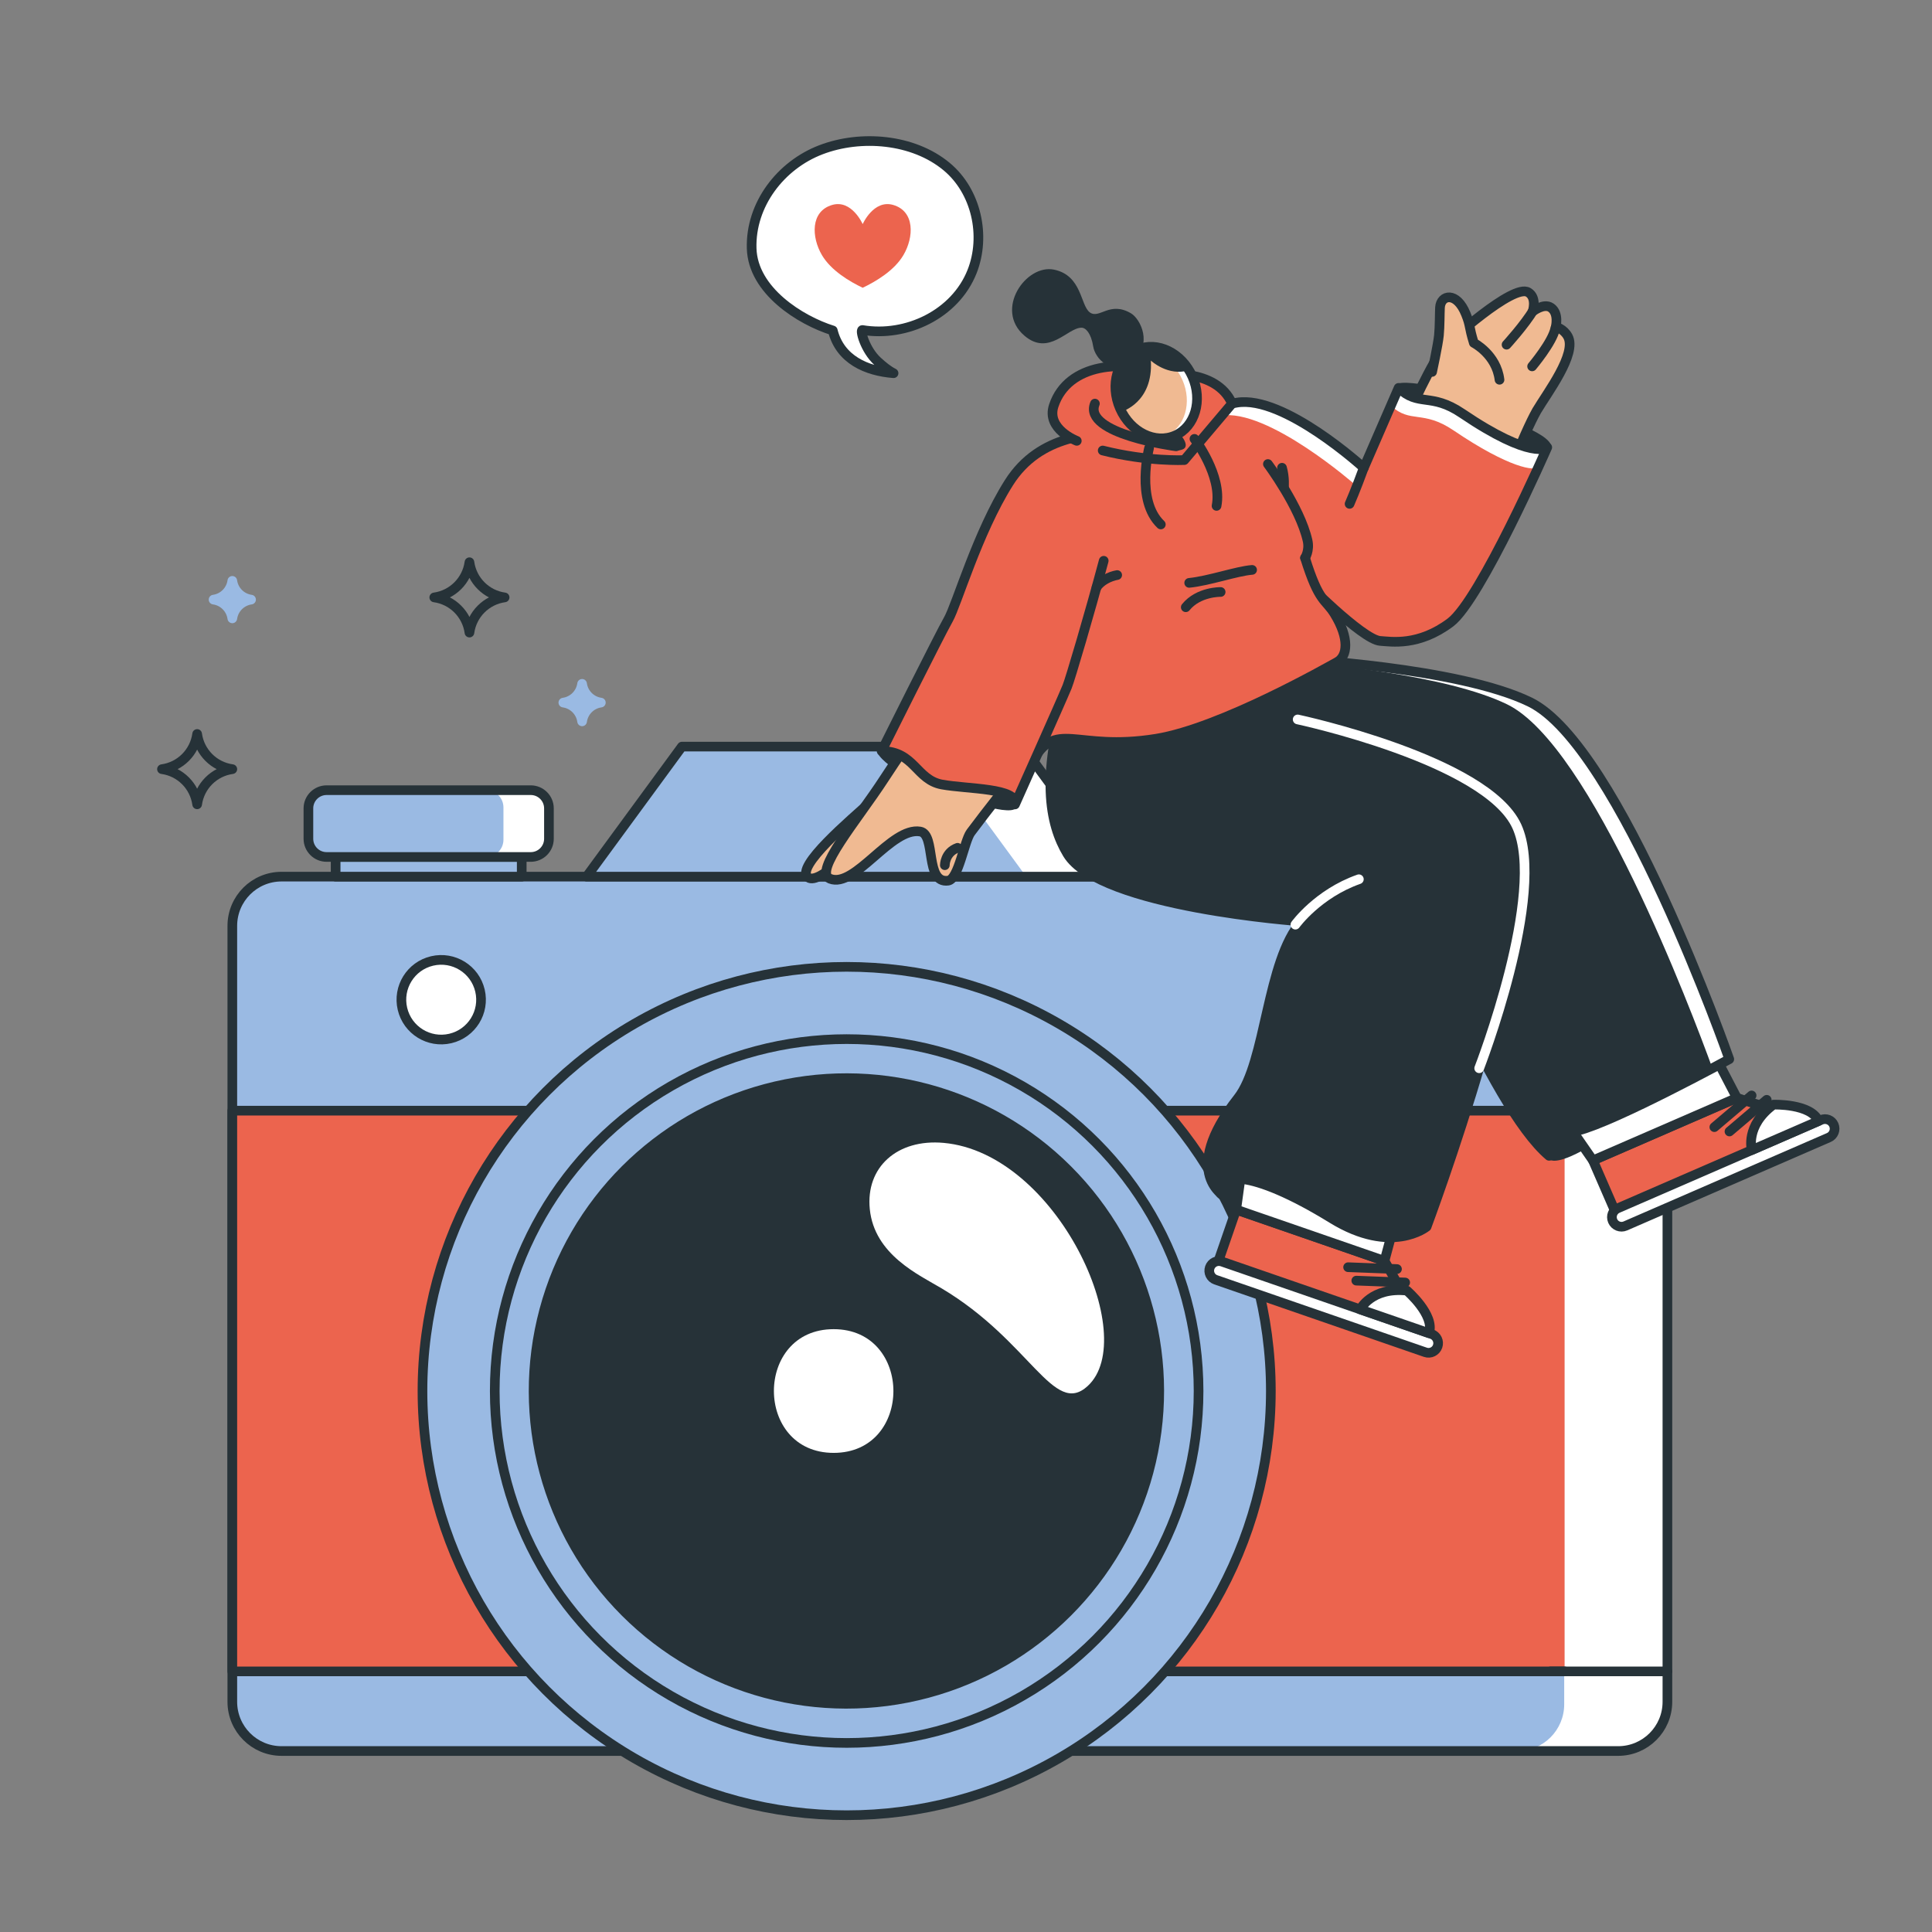 <?xml version="1.0" encoding="utf-8"?>
<!-- Generator: Adobe Illustrator 27.5.0, SVG Export Plug-In . SVG Version: 6.00 Build 0)  -->
<svg version="1.1" xmlns="http://www.w3.org/2000/svg" xmlns:xlink="http://www.w3.org/1999/xlink" x="0px" y="0px"
	 viewBox="0 0 500 500" style="enable-background:new 0 0 500 500;" xml:space="preserve">
<rect x="0" y="0" width="500" height="500" fill="#808080" stroke="none"/>
<g id="Sparkles">
	<g>
		<path style="fill:none;stroke:#263238;stroke-width:2.5;stroke-linecap:round;stroke-linejoin:round;stroke-miterlimit:10;" d="
			M121.492,145.506L121.492,145.506c0.649,4.732,4.37,8.454,9.102,9.102l0,0l0,0c-4.732,0.649-8.453,4.37-9.102,9.102l0,0l0,0
			c-0.649-4.732-4.37-8.454-9.102-9.102l0,0l0,0C117.122,153.959,120.843,150.238,121.492,145.506L121.492,145.506z"/>
	</g>
	<g>
		
			<path style="fill:#9ABAE3;stroke:#9ABAE3;stroke-width:2.5;stroke-linecap:round;stroke-linejoin:round;stroke-miterlimit:10;" d="
			M60.123,150.326L60.123,150.326c0.346,2.524,2.33,4.508,4.854,4.854l0,0l0,0c-2.524,0.346-4.508,2.331-4.854,4.854l0,0l0,0
			c-0.346-2.524-2.331-4.508-4.854-4.854l0,0l0,0C57.793,154.834,59.777,152.85,60.123,150.326L60.123,150.326z"/>
	</g>
	<g>
		
			<path style="fill:#9ABAE3;stroke:#9ABAE3;stroke-width:2.5;stroke-linecap:round;stroke-linejoin:round;stroke-miterlimit:10;" d="
			M150.646,176.978L150.646,176.978c0.346,2.524,2.331,4.508,4.854,4.854l0,0l0,0c-2.524,0.346-4.508,2.331-4.854,4.854l0,0l0,0
			c-0.346-2.524-2.331-4.508-4.854-4.854l0,0l0,0C148.316,181.486,150.3,179.501,150.646,176.978L150.646,176.978z"/>
	</g>
	<g>
		<path style="fill:none;stroke:#263238;stroke-width:2.5;stroke-linecap:round;stroke-linejoin:round;stroke-miterlimit:10;" d="
			M51.021,189.953L51.021,189.953c0.649,4.732,4.37,8.454,9.102,9.102l0,0l0,0c-4.732,0.649-8.454,4.37-9.102,9.102l0,0l0,0
			c-0.649-4.732-4.37-8.453-9.102-9.102l0,0l0,0C46.651,198.407,50.372,194.685,51.021,189.953L51.021,189.953z"/>
	</g>
</g>
<g id="Camera">
	<g>
		<g>
			<path style="fill:#9ABAE3;" d="M72.866,453.162h345.916c7.037,0,12.742-5.705,12.742-12.742V239.615
				c0-7.037-5.705-12.743-12.742-12.743H72.866c-7.037,0-12.742,5.705-12.742,12.742v200.805
				C60.123,447.457,65.828,453.162,72.866,453.162z"/>
			<path style="fill:#FFFFFF;" d="M392.729,453.162h26.704c6.678,0,12.095-5.407,12.095-12.086V238.96
				c0-6.678-5.417-12.086-12.095-12.086h-26.704c6.678,0,12.086,5.407,12.086,12.086v202.116
				C404.814,447.755,399.407,453.162,392.729,453.162z"/>
			<path style="fill:none;stroke:#263238;stroke-width:2.5;stroke-linecap:round;stroke-linejoin:round;stroke-miterlimit:10;" d="
				M72.866,453.162h345.916c7.037,0,12.742-5.705,12.742-12.742V239.615c0-7.037-5.705-12.743-12.742-12.743H72.866
				c-7.037,0-12.742,5.705-12.742,12.742v200.805C60.123,447.457,65.828,453.162,72.866,453.162z"/>
		</g>
		<polygon style="fill:#9ABAE3;" points="176.481,193.223 264.693,193.223 289.357,226.872 151.817,226.872 		"/>
		<polygon style="fill:#FFFFFF;" points="240.919,193.227 265.583,226.875 289.356,226.875 264.692,193.227 		"/>
		
			<polygon style="fill:none;stroke:#263238;stroke-width:2.5;stroke-linecap:round;stroke-linejoin:round;stroke-miterlimit:10;" points="
			176.481,193.223 264.693,193.223 289.357,226.872 151.817,226.872 		"/>
		
			<rect x="338.032" y="248.324" transform="matrix(-1 -1.224647e-16 1.224647e-16 -1 721.069 517.246)" style="fill:#263238;stroke:#263238;stroke-width:2.5;stroke-linecap:round;stroke-linejoin:round;stroke-miterlimit:10;" width="45.006" height="20.599"/>
		
			<ellipse transform="matrix(0.974 -0.229 0.229 0.974 -56.134 32.947)" style="fill:#FFFFFF;stroke:#263238;stroke-width:2.5;stroke-linecap:round;stroke-linejoin:round;stroke-miterlimit:10;" cx="114.061" cy="258.623" rx="10.3" ry="10.3"/>
		<path style="fill:#9ABAE3;" d="M341.869,214.25h39.865c2.465,0,4.463,1.998,4.463,4.463v8.159h-48.791v-8.159
			C337.406,216.248,339.404,214.25,341.869,214.25z"/>
		<path style="fill:#FFFFFF;" d="M369.491,214.245c2.343,0,4.24,1.897,4.24,4.24v8.386h12.465v-8.386c0-2.343-1.897-4.24-4.231-4.24
			H369.491z"/>
		<path style="fill:none;stroke:#263238;stroke-width:2.5;stroke-linecap:round;stroke-linejoin:round;stroke-miterlimit:10;" d="
			M341.869,214.25h39.865c2.465,0,4.463,1.998,4.463,4.463v8.159h-48.791v-8.159C337.406,216.248,339.404,214.25,341.869,214.25z"/>
		
			<path style="fill:#EC644E;stroke:#263238;stroke-width:2.5;stroke-linecap:round;stroke-linejoin:round;stroke-miterlimit:10;" d="
			M353.795,205.749h16.013c2.465,0,4.463,1.998,4.463,4.463v4.133h-24.939v-4.133C349.332,207.748,351.33,205.749,353.795,205.749z"
			/>
		<g>
			
				<polyline style="fill:#EC644E;stroke:#263238;stroke-width:2.5;stroke-linecap:round;stroke-linejoin:round;stroke-miterlimit:10;" points="
				404.914,287.44 60.123,287.44 60.123,432.552 404.914,432.552 			"/>
			
				<line style="fill:none;stroke:#263238;stroke-width:2.5;stroke-linecap:round;stroke-linejoin:round;stroke-miterlimit:10;" x1="431.524" y1="287.44" x2="401.287" y2="287.44"/>
			
				<line style="fill:none;stroke:#263238;stroke-width:2.5;stroke-linecap:round;stroke-linejoin:round;stroke-miterlimit:10;" x1="431.524" y1="432.552" x2="401.287" y2="432.552"/>
		</g>
		<g>
			
				<circle style="fill:#9ABAE3;stroke:#263238;stroke-width:2.5;stroke-linecap:round;stroke-linejoin:round;stroke-miterlimit:10;" cx="219.115" cy="359.996" r="109.78"/>
			
				<circle style="fill:none;stroke:#263238;stroke-width:2.5;stroke-linecap:round;stroke-linejoin:round;stroke-miterlimit:10;" cx="219.115" cy="359.996" r="91.074"/>
			
				<ellipse transform="matrix(0.707 -0.707 0.707 0.707 -190.378 260.378)" style="fill:#263238;stroke:#263238;stroke-width:2.5;stroke-linecap:round;stroke-linejoin:round;stroke-miterlimit:10;" cx="219.115" cy="359.996" rx="80.968" ry="80.968"/>
			<path style="fill:#FFFFFF;" d="M244.21,295.776c29.316,2.65,51.083,50.285,37.267,62.939
				c-8.823,8.081-14.734-11.55-37.762-25.272c-5.926-3.531-17.417-8.719-18.612-20.505
				C223.998,302.054,232.221,294.692,244.21,295.776z"/>
			<path style="fill:#FFFFFF;" d="M215.75,343.988c20.601,0,20.635,32.016,0,32.016C195.149,376.004,195.115,343.988,215.75,343.988
				z"/>
		</g>
		<g>
			
				<rect x="86.86" y="221.781" transform="matrix(-1 -1.224647e-16 1.224647e-16 -1 221.881 448.656)" style="fill:#9ABAE3;stroke:#263238;stroke-width:2.5;stroke-linecap:round;stroke-linejoin:round;stroke-miterlimit:10;" width="48.16" height="5.094"/>
			<path style="fill:#9ABAE3;" d="M84.525,221.781h52.83c2.601,0,4.71-2.109,4.71-4.71v-7.863c0-2.601-2.109-4.71-4.71-4.71H84.525
				c-2.601,0-4.71,2.109-4.71,4.71v7.863C79.815,219.672,81.924,221.781,84.525,221.781z"/>
			<path style="fill:#FFFFFF;" d="M125.825,221.777h11.772c2.467,0,4.468-1.992,4.468-4.468v-8.338c0-2.476-2.002-4.468-4.468-4.468
				h-11.772c2.466,0,4.468,1.992,4.468,4.468v8.338C130.293,219.785,128.291,221.777,125.825,221.777z"/>
			<path style="fill:none;stroke:#263238;stroke-width:2.5;stroke-linecap:round;stroke-linejoin:round;stroke-miterlimit:10;" d="
				M84.525,221.781h52.83c2.601,0,4.71-2.109,4.71-4.71v-7.863c0-2.601-2.109-4.71-4.71-4.71H84.525c-2.601,0-4.71,2.109-4.71,4.71
				v7.863C79.815,219.672,81.924,221.781,84.525,221.781z"/>
		</g>
	</g>
</g>
<g id="Character">
	<g>
		<g>
			<g>
				<g>
					<g>
						<g>
							<polygon style="fill:#EC644E;" points="412.26,300.315 418.799,315.361 473.155,291.741 449.501,284.132 							"/>
							
								<polygon style="fill:none;stroke:#263238;stroke-width:2.5;stroke-linecap:round;stroke-linejoin:round;stroke-miterlimit:10;" points="
								412.26,300.315 418.799,315.361 473.155,291.741 449.501,284.132 							"/>
						</g>
						<g>
							
								<polygon style="fill:#FFFFFF;stroke:#263238;stroke-width:2.5;stroke-linecap:round;stroke-linejoin:round;stroke-miterlimit:10;" points="
								440.379,266.632 449.501,284.131 412.257,300.315 400.826,283.819 							"/>
							
								<line style="fill:none;stroke:#263238;stroke-width:2.5;stroke-linecap:round;stroke-linejoin:round;stroke-miterlimit:10;" x1="412.124" y1="285.057" x2="442.991" y2="271.644"/>
						</g>
						
							<path style="fill:#FFFFFF;stroke:#263238;stroke-width:2.5;stroke-linecap:round;stroke-linejoin:round;stroke-miterlimit:10;" d="
							M471.315,289.829l-52.658,22.882c-1.26,0.547-1.837,2.013-1.29,3.272l0,0c0.548,1.26,2.013,1.837,3.272,1.29l52.658-22.882
							c1.26-0.547,1.837-2.012,1.29-3.272l0,0C474.039,289.859,472.574,289.281,471.315,289.829z"/>
						
							<path style="fill:#FFFFFF;stroke:#263238;stroke-width:2.5;stroke-linecap:round;stroke-linejoin:round;stroke-miterlimit:10;" d="
							M453.352,297.634c0,0-1.792-6.296,5.621-11.757c0,0,9.689-0.319,11.671,4.243L453.352,297.634z"/>
						
							<line style="fill:none;stroke:#263238;stroke-width:2.5;stroke-linecap:round;stroke-linejoin:round;stroke-miterlimit:10;" x1="443.672" y1="291.701" x2="453.314" y2="283.502"/>
						
							<line style="fill:none;stroke:#263238;stroke-width:2.5;stroke-linecap:round;stroke-linejoin:round;stroke-miterlimit:10;" x1="447.586" y1="292.83" x2="457.229" y2="284.631"/>
					</g>
					<path style="fill:#263238;" d="M447.535,274.119c0,0-29.383,16.023-39.147,18.477c-9.1,2.287-7.482,6.53-7.482,6.53
						c-15.469-13.006-37.064-69.624-37.064-69.624c-2.932-2.397-62.17,8.981-75.084-1.374c-11.677-9.364-16.023-25.923-9.429-53.375
						l55.606-4.232c0,0,42.489,2.154,61.008,11.165C419.197,193.002,447.535,274.119,447.535,274.119z"/>
					<path style="fill:#FFFFFF;" d="M447.535,274.116c0,0-1.678,0.919-4.367,2.347c-5.352-14.716-31.359-83.592-53.118-94.176
						c-15.686-7.638-47.759-10.579-59.525-11.431l4.408-0.336c0,0,42.487,2.157,61.015,11.166
						C419.192,193.003,447.535,274.116,447.535,274.116z"/>
					
						<path style="fill:none;stroke:#263238;stroke-width:2.5;stroke-linecap:round;stroke-linejoin:round;stroke-miterlimit:10;" d="
						M447.535,274.119c0,0-29.383,16.023-39.147,18.477c-9.1,2.287-7.482,6.53-7.482,6.53
						c-15.469-13.006-37.064-69.624-37.064-69.624c-2.932-2.397-62.17,8.981-75.084-1.374c-11.677-9.364-16.023-25.923-9.429-53.375
						l55.606-4.232c0,0,42.489,2.154,61.008,11.165C419.197,193.002,447.535,274.119,447.535,274.119z"/>
					<path style="fill:#263238;" d="M410.218,297.373c0,0-6.843,4.082-9.142,2.773c-1.157-0.658,1.042-6.146,6.577-6.476
						L410.218,297.373z"/>
				</g>
			</g>
			<g>
				<g>
					<g>
						<g>
							<polygon style="fill:#EC644E;" points="319.928,313.048 314.567,328.554 370.579,347.921 358.303,326.317 							"/>
							
								<polygon style="fill:none;stroke:#263238;stroke-width:2.5;stroke-linecap:round;stroke-linejoin:round;stroke-miterlimit:10;" points="
								319.928,313.048 314.567,328.554 370.579,347.921 358.303,326.317 							"/>
						</g>
						<g>
							
								<polygon style="fill:#FFFFFF;stroke:#263238;stroke-width:2.5;stroke-linecap:round;stroke-linejoin:round;stroke-miterlimit:10;" points="
								363.421,307.258 358.304,326.316 319.924,313.046 322.663,293.165 							"/>
							
								<line style="fill:none;stroke:#263238;stroke-width:2.5;stroke-linecap:round;stroke-linejoin:round;stroke-miterlimit:10;" x1="330.147" y1="301.718" x2="361.955" y2="312.716"/>
						</g>
						
							<path style="fill:#FFFFFF;stroke:#263238;stroke-width:2.5;stroke-linecap:round;stroke-linejoin:round;stroke-miterlimit:10;" d="
							M370.517,345.268l-54.263-18.762c-1.298-0.449-2.714,0.24-3.163,1.538l0,0c-0.449,1.298,0.24,2.715,1.538,3.163l54.262,18.762
							c1.298,0.449,2.715-0.24,3.163-1.538l0,0C372.504,347.133,371.815,345.716,370.517,345.268z"/>
						
							<path style="fill:#FFFFFF;stroke:#263238;stroke-width:2.5;stroke-linecap:round;stroke-linejoin:round;stroke-miterlimit:10;" d="
							M352.007,338.868c0,0,2.938-5.849,12.092-4.858c0,0,7.352,6.318,5.726,11.019L352.007,338.868z"/>
						
							<line style="fill:none;stroke:#263238;stroke-width:2.5;stroke-linecap:round;stroke-linejoin:round;stroke-miterlimit:10;" x1="348.89" y1="327.95" x2="361.538" y2="328.433"/>
						
							<line style="fill:none;stroke:#263238;stroke-width:2.5;stroke-linecap:round;stroke-linejoin:round;stroke-miterlimit:10;" x1="351.009" y1="331.428" x2="363.658" y2="331.912"/>
					</g>
					<g>
						<g>
							
								<path style="fill:#263238;stroke:#263238;stroke-width:2.5;stroke-linecap:round;stroke-linejoin:round;stroke-miterlimit:10;" d="
								M324.499,171.917l-47.405,3.709c-8.258,24.854-5.382,37.812-0.853,45.327c8.36,13.871,60.57,17.5,60.57,17.5
								c-9.042,10.246-9.122,36.46-16.421,45.732c-15.468,19.65-3.044,25.707-3.044,25.707c-3.691-6.781,6.068-7.662,27.381,5.47
								c15.438,9.512,24.478,2.119,24.478,2.119s29.959-80.1,23.007-101.597c-6.338-19.6-56.379-29.692-56.379-29.692"/>
						</g>
						<path style="fill:#263238;" d="M320.132,312.398c0,0-6.209-1.911-5.565-3.908c0.409-1.267,2.193-2.461,6.519-2.831
							L320.132,312.398z"/>
					</g>
					
						<path style="fill:none;stroke:#FFFFFF;stroke-width:2.5;stroke-linecap:round;stroke-linejoin:round;stroke-miterlimit:10;" d="
						M335.248,239.3c0,0,5.78-8.008,16.427-11.753"/>
					
						<path style="fill:none;stroke:#FFFFFF;stroke-width:2.5;stroke-linecap:round;stroke-linejoin:round;stroke-miterlimit:10;" d="
						M382.812,276.462c0,0,17.628-45.445,9.731-62.64c-7.897-17.195-56.708-27.632-56.708-27.632"/>
				</g>
			</g>
		</g>
		<g>
			<g>
				<g>
					
						<path style="fill:#F0BA92;stroke:#263238;stroke-width:2.5;stroke-linecap:round;stroke-linejoin:round;stroke-miterlimit:10;" d="
						M391.219,121.004c3.368-9.007,6.101-14.072,6.478-14.707c2.752-4.64,10.469-14.744,8.073-19.21
						c-1.086-2.025-3.145-2.514-3.145-2.514s0.888-3.491-1.232-4.955c-1.859-1.284-4.757,1.018-4.757,1.018s1.225-3.563-1.128-4.985
						c-3.932-2.377-20.786,13.114-21.143,13.482c-3.524,3.63-10.302,19.068-10.302,19.068L391.219,121.004z"/>
					
						<path style="fill:#F0BA92;stroke:#263238;stroke-width:2.5;stroke-linecap:round;stroke-linejoin:round;stroke-miterlimit:10;" d="
						M370.627,96.25c0,0,1.52-7.01,1.767-9.471c0.229-2.288,0.19-5.794,0.274-7.21c0.195-3.299,4.29-4.243,6.695,1.718
						c1.253,3.104,0.711,3.09,2.059,7.456c0,0,5.853,2.996,6.648,9.541"/>
					
						<path style="fill:#F0BA92;stroke:#263238;stroke-width:2.5;stroke-linecap:round;stroke-linejoin:round;stroke-miterlimit:10;" d="
						M402.5,84.964c-0.68,3.566-5.988,9.855-5.988,9.855"/>
					
						<path style="fill:#F0BA92;stroke:#263238;stroke-width:2.5;stroke-linecap:round;stroke-linejoin:round;stroke-miterlimit:10;" d="
						M396.966,80.098c-2.387,3.995-7.07,9.11-7.07,9.11"/>
				</g>
				<g>
					<path style="fill:#EC644E;" d="M336.688,149.428c0,0,15.87,16.137,20.498,16.441c2.884,0.189,9.918,1.434,18.192-4.779
						c7.738-5.811,25.05-45.312,25.05-45.312s-3.877,3.502-22.067-8.819c-8.068-5.465-11.245-1.583-16.402-6.578l-9.001,20.704
						c0,0-20.637-18.888-32.843-16.888c-8.091,1.326-14.068,4.784-14.068,4.784"/>
					<path style="fill:#EC644E;" d="M400.425,115.775c0,0-0.068,0.203-0.193,0.589C400.416,116.045,400.425,115.775,400.425,115.775
						z"/>
					<path style="fill:#FFFFFF;" d="M361.961,100.378l-1.998,4.605c5.039,4.721,8.245,1.004,16.209,6.401
						c14.491,9.818,21.202,10.637,21.878,9.402c-1.149,3.504-10.978,19.358-17.118,32.42c6.748-12.763,17.997-32.893,19.3-36.841
						c-0.686,1.236-7.397,0.397-21.868-9.402C370.293,101.498,367.117,105.379,361.961,100.378z"/>
					<path style="fill:#FFFFFF;" d="M306.045,108.98l0.222,0.29c2.172-0.415,5.445-1.014,9.635-1.699
						c12.203-1.998,34.871,17.937,34.871,17.937l1.998-4.595c-2.105-1.892-21.133-18.604-32.65-16.711
						C312.031,105.523,306.045,108.98,306.045,108.98z"/>
					<path style="fill:#EC644E;" d="M398.243,120.206c0,0-0.068,0.203-0.193,0.579C398.234,120.467,398.243,120.206,398.243,120.206
						z"/>
					
						<path style="fill:none;stroke:#263238;stroke-width:2.5;stroke-linecap:round;stroke-linejoin:round;stroke-miterlimit:10;" d="
						M336.688,149.428c0,0,15.87,16.137,20.498,16.441c2.884,0.189,9.918,1.434,18.192-4.779c7.738-5.811,25.05-45.312,25.05-45.312
						s-3.877,3.502-22.067-8.819c-8.068-5.465-11.245-1.583-16.402-6.578l-9.001,20.704c0,0-20.637-18.888-32.843-16.888
						c-8.091,1.326-14.068,4.784-14.068,4.784"/>
					<path style="fill:#263238;" d="M401.281,115.897c1.026-2.054-5.585-4.961-5.585-4.961l-3.153,4.996
						C392.543,115.932,400.425,117.61,401.281,115.897z"/>
					
						<path style="fill:none;stroke:#263238;stroke-width:2.5;stroke-linecap:round;stroke-linejoin:round;stroke-miterlimit:10;" d="
						M349.271,130.404c0,0,1.616-3.679,3.697-9.4"/>
					<path style="fill:#263238;" d="M361.266,99.668c0.637-1.377,8.107,0.024,8.107,0.024l-2.589,3.047
						C366.784,102.738,360.516,101.286,361.266,99.668z"/>
				</g>
			</g>
			<g>
				<path style="fill:#EC644E;" d="M273.774,119.121c-6.348,6.96-6.192,26.777-7.131,43.115c0,0-6.631,25.206-5.502,32.503
					c0.619,4.003,4.548,5.487,5.383,3.666c5.783-12.608,13.265-4.188,30.652-6.92c20.383-3.202,46.451-18.843,48.823-20.13
					c2.796-1.518,3.337-6.104-0.627-12.497c-2.39-3.854-4.47-5.223-7.626-14.477c0,0,1.163-2.926,0.649-4.479
					c-3.832-11.584-11.787-19.923-17.844-26.838c-1.763-2.012-3.473-6.005-20.186-2.412
					C289.644,112.956,281.68,110.453,273.774,119.121z"/>
				<path style="fill:none;stroke:#263238;stroke-width:2.5;stroke-linecap:round;stroke-linejoin:round;stroke-miterlimit:10;" d="
					M310.725,106.814c-5.435,1.887-6.67,3.153-10.361,3.837c-10.782,1.998-18.685-0.199-26.591,8.47
					c-6.348,6.96-6.192,26.777-7.131,43.115c0,0-5.707,20.71-5.496,30.904c0.093,4.531,4.721,6.486,5.779,4.476
					c6.25-11.875,11.094-3.003,32.303-6.432c16.718-2.703,44.833-18.778,46.77-19.83c2.796-1.518,3.259-6.182-0.627-12.497
					c-2.377-3.862-4.001-2.799-7.626-14.477"/>
				<g>
					
						<path style="fill:none;stroke:#263238;stroke-width:2.5;stroke-linecap:round;stroke-linejoin:round;stroke-miterlimit:10;" d="
						M331.783,121.054c0.73,2.504,0.5,5.077,0.5,5.077"/>
					
						<path style="fill:none;stroke:#263238;stroke-width:2.5;stroke-linecap:round;stroke-linejoin:round;stroke-miterlimit:10;" d="
						M337.746,144.38c0,0,1.236-1.88,0.649-4.479c-1.965-8.705-10.263-19.811-10.263-19.811"/>
				</g>
				<path style="fill:none;stroke:#263238;stroke-width:2.5;stroke-linecap:round;stroke-linejoin:round;stroke-miterlimit:10;" d="
					M307.76,150.845c5.106-0.498,12.31-3.054,16.285-3.357"/>
				<path style="fill:none;stroke:#263238;stroke-width:2.5;stroke-linecap:round;stroke-linejoin:round;stroke-miterlimit:10;" d="
					M315.903,153.205c0,0-5.741-0.123-9.029,3.95"/>
			</g>
			<g>
				<g>
					<g>
						
							<path style="fill:#F0BA92;stroke:#263238;stroke-width:2.5;stroke-linecap:round;stroke-linejoin:round;stroke-miterlimit:10;" d="
							M221.89,218.463c0,0-9.822,10.634-12.716,8.632c-3.773-2.611,11.667-15.449,15.733-19.226L221.89,218.463z"/>
					</g>
					<g>
						<g>
							
								<path style="fill:#F0BA92;stroke:#263238;stroke-width:2.5;stroke-linecap:round;stroke-linejoin:round;stroke-miterlimit:10;" d="
								M228.797,201.573c3.562-5.485,7.854-11.619,7.854-11.619l26.419,10.214c0,0-8.15,10.249-11.854,15.261
								c-1.681,2.275-3.147,12.117-5.829,12.484c-6.122,0.838-3.075-12.018-7.253-12.716c-7.521-1.257-16.85,14.805-23.32,12.221
								C210.343,225.632,221.885,212.217,228.797,201.573z"/>
						</g>
						
							<path style="fill:#B5846B;stroke:#263238;stroke-width:2.5;stroke-linecap:round;stroke-linejoin:round;stroke-miterlimit:10;" d="
							M244.52,223.912c0,0-0.01-3.314,3.298-4.499"/>
					</g>
				</g>
				<g>
					<path style="fill:#EC644E;" d="M290.836,111.714c-7.575,0.557-21.609,0.341-29.751,13.242
						c-8.141,12.901-13.48,31.566-15.664,35.378c-2.184,3.811-17.262,34.034-17.262,34.034c8.521,0.048,8.933,7.449,15.635,8.667
						c6.702,1.218,19.759,0.85,18.882,5.152c0,0,11.756-26.26,13.493-30.463c0.779-1.885,5.736-18.652,9.471-32.597"/>
					
						<path style="fill:none;stroke:#263238;stroke-width:2.5;stroke-linecap:round;stroke-linejoin:round;stroke-miterlimit:10;" d="
						M290.836,111.714c-7.575,0.557-21.609,0.341-29.751,13.242c-8.141,12.901-13.48,31.566-15.664,35.378
						c-2.184,3.811-17.262,34.034-17.262,34.034c8.521,0.048,8.933,7.449,15.635,8.667c6.702,1.218,19.759,0.85,18.882,5.152
						c0,0,11.756-26.26,13.493-30.463c0.779-1.885,5.736-18.652,9.471-32.597"/>
					
						<path style="fill:none;stroke:#263238;stroke-width:2.5;stroke-linecap:round;stroke-linejoin:round;stroke-miterlimit:10;" d="
						M289.126,148.824c-1.905,0.318-4.349,1.549-5.335,3.188"/>
					<path style="fill:#263238;" d="M263.018,209.004c-0.83,1.598-6.761-0.022-6.761-0.022l2.371-4.049
						C258.629,204.933,263.629,207.829,263.018,209.004z"/>
					<path style="fill:#263238;" d="M233.225,195.559l-1.739,3.496c0,0-4.83-3.354-4.304-4.657
						C227.708,193.096,233.225,195.559,233.225,195.559z"/>
				</g>
			</g>
			<g>
				<g>
					
						<path style="fill:#EC644E;stroke:#263238;stroke-width:2.5;stroke-linecap:round;stroke-linejoin:round;stroke-miterlimit:10;" d="
						M278.672,114.091c0,0-7.981-3.021-5.961-9.105c3.684-11.097,18.332-12.021,28.04-8.062c0,0,13.99-1.866,18.11,7.515
						l-12.367,14.629c0,0-9.421,0.461-21.115-2.479"/>
					
						<path style="fill:none;stroke:#263238;stroke-width:2.5;stroke-linecap:round;stroke-linejoin:round;stroke-miterlimit:10;" d="
						M304.375,115.504c0,0-24.241-3.148-21.016-11.051"/>
					
						<path style="fill:none;stroke:#263238;stroke-width:2.5;stroke-linecap:round;stroke-linejoin:round;stroke-miterlimit:10;" d="
						M309.12,113.578c0,0,7.252,9.498,5.724,17.348"/>
					
						<path style="fill:none;stroke:#263238;stroke-width:2.5;stroke-linecap:round;stroke-linejoin:round;stroke-miterlimit:10;" d="
						M297.383,115.945c0,0-3.544,13.527,3.037,19.785"/>
				</g>
				<path style="fill:#263238;" d="M304.717,111.594c0,0,3.721,3.696,1.388,4.693c-3.659,1.564-10.126-3.444-10.126-3.444
					L304.717,111.594z"/>
				<g>
					<g>
						<path style="fill:#F0BA92;" d="M289.872,105.725c-2.709-6.135-0.716-12.958,4.452-15.24
							c5.168-2.282,11.553,0.842,14.262,6.977c2.709,6.135,0.716,12.958-4.452,15.24
							C298.966,114.983,292.581,111.859,289.872,105.725z"/>
						<path style="fill:#FFFFFF;" d="M304.134,112.702c-1.443,0.636-2.984,0.853-4.51,0.693c0.738-0.105,1.461-0.31,2.166-0.618
							c4.897-2.166,6.786-8.633,4.22-14.451c-2.571-5.818-8.624-8.777-13.521-6.615c-0.123,0.056-0.25,0.112-0.368,0.175
							c0.65-0.568,1.388-1.043,2.204-1.402c5.166-2.28,11.552,0.843,14.261,6.978C311.296,103.597,309.303,110.418,304.134,112.702z
							"/>
						
							<path style="fill:none;stroke:#263238;stroke-width:2.5;stroke-linecap:round;stroke-linejoin:round;stroke-miterlimit:10;" d="
							M289.872,105.725c-2.709-6.135-0.716-12.958,4.452-15.24c5.168-2.282,11.553,0.842,14.262,6.977
							c2.709,6.135,0.716,12.958-4.452,15.24C298.966,114.983,292.581,111.859,289.872,105.725z"/>
					</g>
					<path style="fill:#263238;" d="M290.263,106.534c0,0,8.232-2.317,7.574-13.213c0,0,4.469,4.188,9.889,2.489
						c0,0-5.384-8.123-12.634-5.893C287.843,92.147,286.925,102.322,290.263,106.534z"/>
				</g>
				<path style="fill:#263238;" d="M293.048,93.271c-5.746,4.278-9.669-0.77-10.114-3.545c-0.575-3.585-1.981-4.9-3.016-4.916
					c-3.621-0.054-8.436,7.531-14.823,2.045c-7.831-6.726,0.419-18.572,7.69-17.071c7.271,1.5,6.787,9.284,9.275,11.073
					c2.487,1.789,5.129-3.05,10.673,0.251C295.159,82.553,298.471,89.233,293.048,93.271z"/>
			</g>
		</g>
	</g>
</g>
<g id="Speech_Bubble">
	<g>
		
			<path style="fill:#FFFFFF;stroke:#263238;stroke-width:2.5;stroke-linecap:round;stroke-linejoin:round;stroke-miterlimit:10;" d="
			M212.456,38.759c10.293-3.94,23.831-2.856,32.51,4.336c7.729,6.401,10.256,17.972,6.596,27.205
			c-4.367,11.011-16.955,17.016-28.356,15.11c-0.755-0.128,0.659,5.163,3.947,8.137c1.291,1.167,2.582,2.266,4.099,3.039
			c-7.01-0.548-13.861-3.52-15.731-11.06c-8.356-2.612-20.676-10.286-20.993-21.243C194.192,52.901,202.06,42.73,212.456,38.759z"/>
		<path style="fill:#EC644E;" d="M212.702,65.999c2.372,4.037,7.188,6.862,10.561,8.475c3.373-1.613,8.19-4.438,10.551-8.475
			c2.709-4.596,3.004-11.32-2.667-12.965c-5.06-1.455-7.884,4.965-7.884,4.965s-2.825-6.419-7.884-4.965
			C209.708,54.679,210.003,61.403,212.702,65.999z"/>
	</g>
</g>
</svg>
